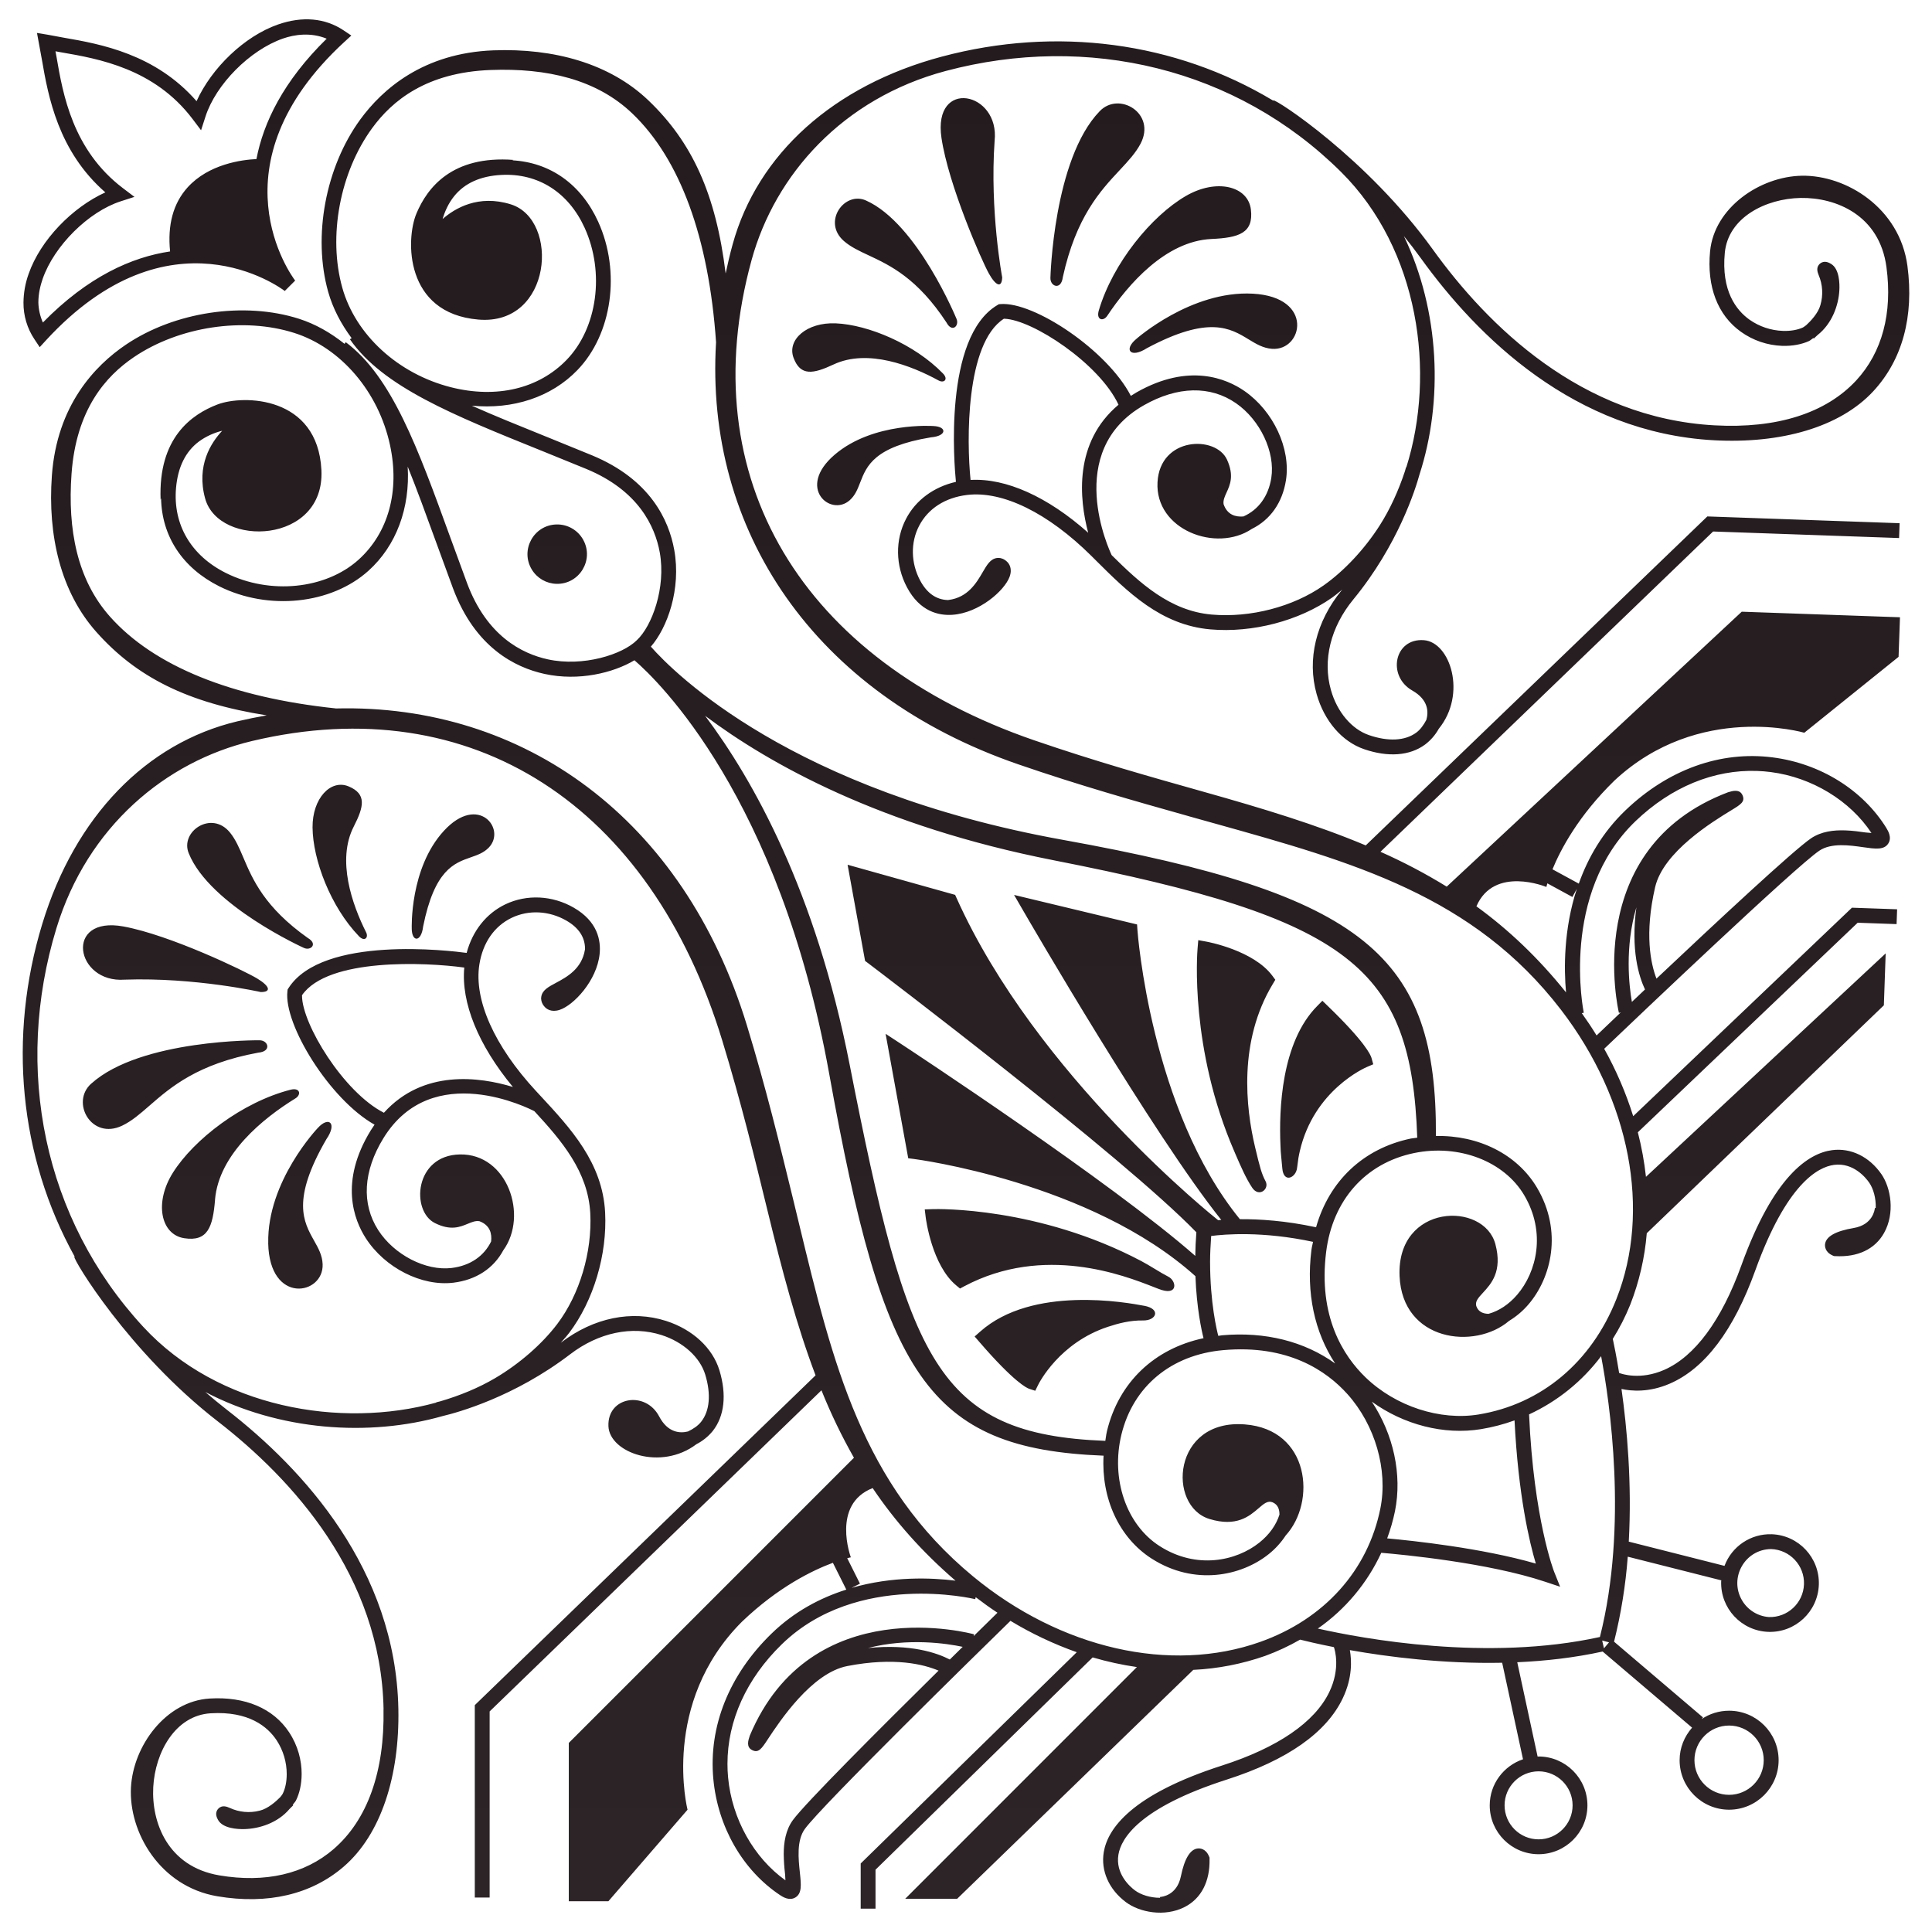 <svg width="304" height="304" viewBox="0 0 304 304" fill="none" xmlns="http://www.w3.org/2000/svg">
<path fill-rule="evenodd" clip-rule="evenodd" d="M54.189 6.596L55.281 5.593L54.046 4.765C51.145 2.831 47.582 2.518 43.749 3.852C38.421 5.714 33.291 10.717 30.929 15.918C24.453 8.501 15.856 6.934 10.031 5.929L7.508 5.463L5.82 5.184L6.59 9.376C7.592 15.198 9.159 23.795 16.573 30.271C11.375 32.636 6.369 37.763 4.507 43.091C3.985 44.539 3.71 46.065 3.694 47.604C3.676 49.662 4.278 51.678 5.423 53.388L6.248 54.627L7.251 53.531C26.69 32.428 44.075 45.233 44.808 45.785L46.443 44.15C45.888 43.423 33.083 26.032 54.189 6.593V6.596ZM51.399 6.093C44.581 12.775 41.45 19.282 40.351 25.03C38.073 25.135 32.847 25.806 29.514 29.492C27.249 32.006 26.339 35.392 26.765 39.563C20.766 40.453 13.867 43.486 6.748 50.747C6.307 49.756 6.066 48.688 6.037 47.604C6.037 46.22 6.348 44.922 6.717 43.867C8.535 38.66 13.938 33.3 19.012 31.671L21.154 30.979L19.363 29.623C11.418 23.602 9.898 14.804 8.898 8.985L8.728 8.07L9.643 8.237H9.653C15.471 9.243 24.266 10.764 30.284 18.705L31.637 20.496L32.329 18.355C33.958 13.277 39.318 7.877 44.525 6.065C46.365 5.42 48.926 5.06 51.405 6.09L51.399 6.093ZM42.207 195.609C42.008 185.877 49.987 177.507 49.987 177.507C51.74 175.562 53.103 176.729 51.353 179.261C45.819 188.804 47.759 192.252 49.41 195.197C50.086 196.398 50.713 197.512 50.766 198.921C50.962 203.787 42.396 205.345 42.201 195.612L42.207 195.609ZM28.968 194.83C32.667 195.414 33.486 193.102 33.837 188.798L33.831 188.794C34.421 181.592 41.425 175.946 46.483 172.834C47.445 172.244 47.228 171.08 45.708 171.471C38.117 173.417 30.514 179.283 27.215 184.512C24.235 189.238 25.294 194.247 28.968 194.83ZM14.37 170.5C22.159 163.493 40.842 163.688 40.842 163.688C42.207 163.688 42.787 165.438 40.643 165.634C31.097 167.381 26.845 171.08 23.525 173.97C22.038 175.264 20.741 176.396 19.236 177.116C14.367 179.45 11.059 173.417 14.367 170.497H14.37V170.5ZM64.787 146.12C64.806 148.274 66.283 148.292 66.581 145.782C68.368 136.887 71.444 135.82 74.066 134.904C75.134 134.532 76.124 134.191 76.924 133.353C79.696 130.457 75.27 124.837 69.849 130.727C64.427 136.618 64.79 146.12 64.79 146.12L64.787 146.12ZM56.479 147.315C52.01 142.672 49.224 135.289 49.18 130.2C49.143 125.607 52.045 122.559 54.862 123.742C57.702 124.93 57.28 126.901 55.66 130.063C52.954 135.351 55.415 142.331 57.606 146.697C58.025 147.526 57.37 148.243 56.476 147.312V147.315H56.479ZM38.303 134.97C37.651 133.44 37.083 132.102 36.19 131.004C33.291 127.435 28.27 130.848 29.707 134.284C33.03 142.477 47.821 149.155 47.821 149.155C48.892 149.652 50.055 148.528 48.445 147.597C41.627 142.771 39.761 138.393 38.303 134.97ZM19.434 145.782C26.827 147.144 38.508 152.789 40.454 153.959C42.396 155.126 42.787 156.1 41.04 156.1C41.04 156.1 30.718 153.767 19.627 154.148C11.844 154.735 10.019 144.05 19.434 145.782ZM52.485 290.963C57.817 286.37 60.532 278.755 60.346 268.948L60.355 268.942C59.952 247.901 45.934 232.688 34.244 223.633C20.263 212.802 11.425 198.067 11.701 197.745L11.751 197.732C3.008 181.955 1.227 163.176 6.655 145.366C11.785 128.524 22.982 116.908 37.378 113.494C38.898 113.138 40.429 112.828 41.968 112.563C29.492 110.593 21.464 106.53 15.164 99.445C9.563 93.152 7.48 84.289 8.163 74.839C8.96 63.782 14.922 57.544 19.779 54.254C27.463 49.05 38.424 47.408 47.051 50.161C49.639 50.989 52.038 52.367 54.208 54.102L54.406 53.844C61.681 59.3 65.721 70.432 70.839 84.521L73.486 91.74C76.583 100.051 82.113 102.859 86.21 103.75C91.734 104.951 97.943 103.005 100.215 100.727C102.57 98.539 104.817 92.491 103.815 86.93C103.067 82.808 100.454 77.185 92.264 73.793L85.136 70.891L85.117 70.885C71.227 65.28 60.253 60.855 55.061 53.392L55.328 53.205C53.668 50.977 52.373 48.532 51.638 45.916C49.186 37.195 51.219 26.302 56.687 18.804C60.141 14.069 66.587 8.331 77.666 7.921C87.131 7.57 95.92 9.969 102.015 15.785C108.877 22.333 112.65 30.498 114.18 43.032C114.503 41.524 114.851 40.004 115.273 38.48C119.186 24.217 131.196 13.439 148.202 8.908C166.196 4.11 184.894 6.549 200.355 15.844L200.367 15.794C200.699 15.534 215.108 24.887 225.445 39.24C234.082 51.238 248.792 65.789 269.802 66.928C279.599 67.465 287.305 65.017 292.084 59.853C296.155 55.44 297.803 49.279 296.835 42.036C295.749 33.843 288.878 31.05 283.329 31.147C277.805 31.249 271.934 34.237 271.4 39.758C270.82 45.767 273.194 48.811 275.295 50.31C276.836 51.39 278.658 52 280.539 52.066C281.747 52.11 282.845 51.911 283.655 51.545C283.775 51.485 283.887 51.411 283.99 51.325C284.057 51.272 284.126 51.222 284.198 51.176C284.881 50.555 286.091 49.292 286.439 48.01C286.9 46.447 286.802 44.773 286.163 43.275C285.998 42.849 285.694 42.064 286.377 41.484C287.066 40.9 287.826 41.35 288.115 41.521C289.449 42.312 289.477 44.677 289.424 45.655C289.297 48.072 288.257 50.927 286.011 52.706C285.813 52.901 285.61 53.089 285.399 53.27L285.362 53.227C285.35 53.214 285.338 53.201 285.328 53.187C285.231 53.249 285.137 53.318 285.048 53.392C284.918 53.494 284.791 53.599 284.63 53.671C283.512 54.18 282.035 54.474 280.409 54.419C278.085 54.333 275.837 53.567 273.945 52.215C270.27 49.599 268.545 45.096 269.082 39.538C269.746 32.661 276.942 27.77 283.506 27.652C290.526 27.528 298.921 32.742 300.134 41.838C301.192 49.798 299.339 56.613 294.774 61.55C289.508 67.245 280.195 69.846 269.681 69.275C247.749 68.077 232.493 53.025 223.558 40.615C222.705 39.435 221.819 38.279 220.902 37.148C226.581 48.985 227.093 63.117 223.366 74.637C222.733 76.937 219.983 85.766 212.939 94.331C209.37 98.676 208.088 103.877 209.426 108.591C210.397 112.026 212.687 114.736 215.4 115.667C218.441 116.713 221.085 116.576 222.842 115.282C223.503 114.798 224.005 114.084 224.434 113.28C224.781 112.082 224.818 110.13 222.221 108.653C218.211 106.369 219.397 100.373 224.055 100.733C228.213 101.056 230.836 109.218 226.389 114.677C225.849 115.645 225.113 116.491 224.229 117.159C221.833 118.925 218.432 119.183 214.639 117.883C211.164 116.685 208.374 113.454 207.176 109.23C205.627 103.762 207.07 97.791 211.136 92.851L211.154 92.826C211.166 92.809 211.179 92.793 211.191 92.776L210.9 93.018C210.471 93.372 210.04 93.729 209.609 94.033C204.404 97.695 197.065 99.613 190.449 99.033C182.653 98.35 177.445 93.164 172.406 88.149L171.732 87.476C164.895 80.698 157.764 77.197 152.156 77.883C148.711 78.302 146.039 80.025 144.63 82.725C143.259 85.35 143.315 88.565 144.773 91.321C145.831 93.316 147.293 94.356 149.13 94.418H149.161L149.192 94.412L149.254 94.406C152.296 94.014 153.646 91.715 154.63 90.027L154.636 90.014C155.312 88.857 155.846 87.944 156.87 87.802C156.954 87.795 157.05 87.786 157.156 87.786C157.528 87.802 157.993 87.938 158.475 88.401C158.754 88.668 159.343 89.431 158.862 90.75C158.062 92.941 154.068 96.451 149.863 96.739C147.724 96.885 144.748 96.252 142.713 92.413C140.891 88.978 140.835 84.95 142.564 81.641C144.103 78.687 146.921 76.62 150.415 75.82C150.158 73.259 148.41 53.069 156.929 48.013L157.159 47.871L157.426 47.849C162.695 47.421 174.249 55.136 177.939 62.292L178.032 62.233C178.304 62.056 178.58 61.886 178.861 61.724C187.109 57.05 193.024 59.592 195.814 61.525C200.379 64.694 203.129 70.597 202.344 75.571C201.785 79.112 199.873 81.797 196.969 83.227C191.37 86.998 181.734 83.358 182.135 75.885C182.513 68.716 191.305 68.468 193.068 72.325C194.213 74.829 193.549 76.288 193.006 77.483C192.708 78.132 192.447 78.7 192.528 79.32C193.102 81.021 194.427 81.368 195.65 81.266C198.018 80.217 199.582 78.082 200.038 75.205C200.68 71.14 198.291 66.081 194.483 63.446C190.439 60.647 185.297 60.756 180.006 63.757C167.226 71.003 174.606 86.691 174.922 87.352C179.401 91.789 184.121 96.128 190.653 96.702C196.742 97.236 203.492 95.479 208.262 92.121C211.508 89.837 214.732 86.39 217.11 82.656C218.742 80.096 220.052 77.21 221.069 74.138C221.178 73.765 221.24 73.523 221.24 73.523L221.284 73.535C225.97 58.642 223.288 39.237 211.018 27.059C194.542 10.705 171.121 5.221 148.801 11.17C132.614 15.484 121.957 27.472 118.264 40.91C108.818 75.295 126.234 103.917 162.732 116.486C172.325 119.785 181.011 122.23 189.412 124.595C198.629 127.19 207.101 129.747 214.9 133.024L268.65 81.26L298.902 82.327L298.821 84.661L269.556 83.631L254.753 97.884L254.598 98.033C241.207 110.928 222.851 128.608 217.215 134.029C220.809 135.622 224.293 137.454 227.642 139.513L274.062 96.252L298.961 97.127L298.74 103.356L283.906 115.297C283.906 115.297 267.334 110.425 254.04 122.814C248.348 128.363 245.561 133.676 244.283 136.785L248.423 139.038C249.847 135.032 252.122 131 255.765 127.509C262.471 121.085 270.695 118.125 278.916 119.174C286.426 120.132 293.114 124.294 296.823 130.293V130.299C297.077 130.715 297.735 131.789 297.114 132.738C296.438 133.772 295.072 133.576 293.192 133.309C291.063 133.002 288.155 132.589 286.277 133.852C282.46 136.428 257.726 159.967 252.42 165.026C254.302 168.394 255.831 171.948 256.985 175.63L291.404 142.827L298.511 143.076L298.427 145.409L292.304 145.192L274.671 162L274.388 162.27L257.714 178.165C258.316 180.496 258.735 182.839 258.993 185.173L296.711 150.018L296.425 158.186L259.12 194.048C258.803 197.899 257.928 201.684 256.522 205.283C255.766 207.157 254.846 208.96 253.773 210.673C253.959 211.539 254.347 213.407 254.769 216.033C255.185 216.188 258.08 217.203 261.857 215.552C266.683 213.441 270.882 207.756 274.004 199.107C279.087 185.005 284.574 181.467 288.279 180.977C291.224 180.586 294.123 181.995 296.031 184.738C297.54 186.911 298.201 190.892 296.453 194.011C295.026 196.562 292.295 197.853 288.773 197.651L288.555 197.639L288.36 197.549C287.118 196.997 287.14 196.035 287.174 195.758C287.329 194.557 288.838 193.71 291.665 193.229C294.703 192.72 294.992 190.343 295.013 190.073L295.147 190.085C295.2 188.552 294.781 187.038 294.11 186.076C293.583 185.322 291.634 182.895 288.58 183.295C286.073 183.627 281.132 186.222 276.195 199.901C272.787 209.348 268.253 215.347 262.71 217.73C259.467 219.127 256.712 218.897 255.141 218.553C255.998 224.604 256.799 233.294 256.287 242.576L271.35 246.39C272.504 243.308 275.494 241.306 278.783 241.412C283.023 241.565 286.339 245.122 286.194 249.363C286.039 253.602 282.483 256.917 278.243 256.774C274.001 256.622 270.683 253.065 270.826 248.823C270.828 248.796 270.832 248.769 270.838 248.742L270.841 248.711C270.844 248.697 270.846 248.682 270.848 248.668L256.128 244.944C255.79 249.455 255.069 253.93 253.971 258.319L267.968 270.239L267.741 270.506C268.979 269.668 270.472 269.181 272.076 269.181C276.376 269.186 279.861 272.671 279.866 276.97C279.859 281.269 276.375 284.752 272.076 284.757C267.777 284.752 264.292 281.267 264.287 276.967C264.287 275 265.044 273.222 266.251 271.847L252.178 259.868C247.74 260.842 243.187 261.357 238.74 261.553L241.943 276.399C241.992 276.396 242.042 276.384 242.095 276.384C246.339 276.389 249.778 279.829 249.782 284.074C249.777 288.317 246.338 291.756 242.095 291.761C237.851 291.756 234.413 288.317 234.408 284.074C234.408 280.694 236.611 277.852 239.646 276.821L236.366 261.634C227.071 261.82 218.416 260.712 212.399 259.644C212.684 261.224 212.818 263.983 211.306 267.176C208.73 272.626 202.577 276.952 193.015 280.024C179.168 284.474 176.4 289.322 175.984 291.817C175.475 294.858 177.833 296.891 178.569 297.443C179.506 298.148 181.005 298.619 182.535 298.619L182.532 298.551V298.486C182.805 298.474 185.188 298.266 185.809 295.249C186.38 292.444 187.283 290.967 188.49 290.852C188.767 290.827 189.725 290.839 190.238 292.099L190.321 292.298V292.515C190.402 296.044 189.015 298.728 186.417 300.063C183.236 301.695 179.28 300.894 177.166 299.308C174.488 297.307 173.188 294.362 173.678 291.432C174.292 287.745 178.026 282.389 192.298 277.802C201.056 274.987 206.884 270.99 209.165 266.242C210.953 262.524 210.037 259.601 209.891 259.176C207.284 258.661 205.432 258.214 204.572 257.996C202.819 259.003 200.984 259.858 199.085 260.551C195.438 261.829 191.625 262.571 187.764 262.754L150.611 298.771H142.436L178.888 262.313C176.536 261.97 174.211 261.462 171.931 260.793C160.54 271.926 149.151 283.061 137.763 294.197V300.326H135.429V293.22L169.429 259.976C165.793 258.69 162.297 257.036 158.996 255.039C153.751 260.159 129.359 284.055 126.646 287.779C125.318 289.604 125.632 292.528 125.861 294.663V294.669V294.678C126.063 296.565 126.206 297.927 125.157 298.564C124.179 299.153 123.127 298.452 122.724 298.185C116.852 294.272 112.936 287.438 112.241 279.9C111.48 271.645 114.726 263.536 121.386 257.059C125.005 253.54 129.114 251.411 133.167 250.126L131.056 245.906C127.906 247.076 122.491 249.676 116.75 255.172C103.905 268.02 108.185 284.76 108.185 284.76L95.731 299.159H89.499V274.249L134.368 229.377C132.428 225.958 130.721 222.412 129.256 218.764C120.148 227.577 77.669 268.684 77.045 269.293V298.576H74.709V268.303L128.328 216.414C125.334 208.501 123.074 199.948 120.806 190.641L120.8 190.619C118.733 182.147 116.598 173.386 113.637 163.694C102.363 126.777 74.373 108.361 39.675 116.595C26.113 119.81 13.761 130.038 8.877 146.064C2.142 168.16 6.797 191.758 22.563 208.802C34.3 221.495 53.599 224.856 68.648 220.697L68.638 220.654L68.663 220.647C68.731 220.632 68.942 220.585 69.253 220.505C72.362 219.595 75.292 218.391 77.911 216.849C81.725 214.599 85.282 211.499 87.681 208.336C91.206 203.681 93.195 197.003 92.879 190.899C92.534 184.35 88.366 179.481 84.087 174.848C83.435 174.507 68.018 166.577 60.328 179.099C57.147 184.282 56.852 189.415 59.508 193.552C62.016 197.45 66.981 200.013 71.065 199.517C73.961 199.163 76.145 197.673 77.278 195.346C77.418 194.123 77.123 192.788 75.441 192.158C74.826 192.056 74.249 192.295 73.591 192.568C72.378 193.071 70.898 193.685 68.433 192.45C64.638 190.554 65.2 181.775 72.375 181.651C79.857 181.514 83.159 191.271 79.193 196.733C77.66 199.585 74.91 201.397 71.347 201.832C66.351 202.443 60.548 199.489 57.544 194.812C55.71 191.951 53.37 185.955 58.335 177.874C58.496 177.61 58.664 177.365 58.832 177.123L58.937 176.967C51.914 173.032 44.609 161.215 45.227 155.964L45.258 155.694L45.403 155.467C50.76 147.138 70.876 149.593 73.427 149.94C74.349 146.474 76.515 143.734 79.522 142.294C82.889 140.689 86.911 140.882 90.278 142.821C94.049 144.993 94.573 147.991 94.35 150.123C93.912 154.313 90.266 158.186 88.047 158.906C86.712 159.34 85.968 158.723 85.713 158.437C85.36 158.081 85.156 157.604 85.142 157.103C85.142 156.994 85.154 156.898 85.173 156.811C85.35 155.793 86.284 155.29 87.469 154.657C89.195 153.736 91.541 152.46 92.038 149.441L92.047 149.388C92.053 149.365 92.056 149.341 92.056 149.316C92.056 147.479 91.073 145.98 89.114 144.854C86.414 143.302 83.202 143.132 80.527 144.41C77.781 145.723 75.968 148.336 75.428 151.762C74.547 157.339 77.79 164.594 84.329 171.661L84.974 172.356C89.809 177.563 94.809 182.957 95.216 190.774C95.56 197.406 93.394 204.671 89.549 209.745C89.241 210.14 88.918 210.523 88.581 210.893C88.465 211.024 88.35 211.156 88.236 211.288L88.311 211.232C93.397 207.343 99.411 206.111 104.82 207.852C109.001 209.196 112.129 212.098 113.2 215.614C114.369 219.446 113.997 222.841 112.147 225.172C111.446 226.031 110.574 226.736 109.587 227.242C103.979 231.494 95.907 228.589 95.737 224.418C95.538 219.75 101.574 218.779 103.713 222.866C105.103 225.51 107.055 225.541 108.262 225.24C109.084 224.84 109.808 224.365 110.32 223.72C111.676 222.013 111.905 219.375 110.971 216.296C110.133 213.55 107.505 211.17 104.107 210.074C99.436 208.575 94.195 209.674 89.729 213.084C80.921 219.822 72.002 222.261 69.681 222.81C58.031 226.131 43.929 225.122 32.301 219.03C33.387 219.968 34.501 220.896 35.668 221.802C47.756 231.168 62.258 246.948 62.683 268.911C62.885 279.438 59.958 288.651 54.08 293.716C48.991 298.104 42.114 299.715 34.194 298.377C25.151 296.847 20.229 288.273 20.608 281.259C20.952 274.705 26.091 267.682 32.993 267.263C38.567 266.922 43.005 268.805 45.49 272.57C46.905 274.708 47.464 277.035 47.464 279.109C47.464 280.735 47.123 282.203 46.573 283.298C46.496 283.453 46.387 283.577 46.282 283.702C46.201 283.789 46.127 283.882 46.061 283.981C46.071 283.981 46.145 284.055 46.145 284.055C45.952 284.255 45.756 284.452 45.555 284.645C43.706 286.83 40.813 287.764 38.393 287.81C37.412 287.829 35.054 287.724 34.306 286.355C34.147 286.063 33.725 285.284 34.331 284.617C34.933 283.956 35.712 284.285 36.13 284.468H36.14C37.614 285.158 39.281 285.313 40.857 284.909C42.148 284.608 43.454 283.438 44.097 282.78C44.144 282.711 44.196 282.646 44.252 282.584C44.336 282.482 44.419 282.38 44.482 282.249C44.885 281.452 45.115 280.362 45.115 279.155C45.115 277.272 44.569 275.43 43.541 273.852C42.123 271.701 39.163 269.218 33.136 269.587C27.602 269.926 24.409 275.689 24.114 281.206C23.819 286.749 26.37 293.713 34.52 295.091C41.726 296.311 47.939 294.88 52.488 290.963H52.485ZM152.718 75.518C158.267 75.199 164.852 78.156 171.226 83.826C169.814 78.495 168.93 69.616 175.999 63.685C172.989 57.218 162.487 50.313 158.046 50.155L157.953 50.158C151.911 54.037 152.097 69.442 152.718 75.518ZM278.696 243.746C274.573 243.771 272.024 248.251 274.107 251.809C274.996 253.326 276.571 254.31 278.323 254.443C281.272 254.545 283.754 252.233 283.857 249.282C283.956 246.33 281.648 243.854 278.696 243.746ZM272.073 271.515C269.066 271.515 266.621 273.96 266.621 276.964C266.621 279.971 269.066 282.417 272.073 282.417C275.077 282.417 277.523 279.971 277.523 276.964C277.523 273.96 275.077 271.515 272.073 271.515ZM247.448 284.071C247.448 281.12 245.049 278.718 242.098 278.718C239.143 278.718 236.745 281.12 236.745 284.071C236.745 287.019 239.147 289.421 242.098 289.421C245.046 289.421 247.448 287.019 247.448 284.071ZM133.685 167.477C142.846 214.137 147.386 225.706 173.923 226.718V226.711L173.994 226.24C174.047 225.877 174.1 225.513 174.19 225.147C176.058 217.482 181.654 212.206 189.375 210.565C189.071 209.367 188.292 205.854 188.102 200.807C171.617 185.97 144.035 182.392 143.758 182.358L142.911 182.253L139.349 162.67L141.63 164.163C143.051 165.094 174.96 186.07 188.078 197.617C188.093 196.438 188.149 195.197 188.248 193.899C176.53 181.818 138.135 152.724 136.534 151.507L136.487 151.473L136.121 151.2L133.368 136.068L135.168 136.571L150.291 140.807L150.514 141.304C163.086 169.312 191.342 191.733 191.625 191.957L191.678 191.997L192.168 191.954C181.455 178.556 161.789 144.665 160.932 143.175L159.564 140.816L162.214 141.453L178.919 145.462L178.975 146.322C178.991 146.601 181.039 174.572 195.094 191.839C198.167 191.814 202.272 192.075 207.083 193.111C209.149 185.818 214.531 180.701 222.019 179.146C222.205 179.112 222.391 179.09 222.578 179.072C222.717 179.056 222.86 179.04 223.003 179.016C222.078 152.231 212.6 144.55 165.798 135.364C138.56 130.017 121.063 120.216 110.95 112.629C118.537 122.739 128.338 140.239 133.685 167.477ZM192.264 210.111C199.101 209.5 205.255 211.077 210.084 214.543C206.837 209.609 205.506 203.452 206.353 196.686C206.384 196.419 206.44 196.168 206.496 195.917C206.536 195.747 206.572 195.576 206.605 195.405C198.663 193.701 192.686 194.204 190.576 194.483C190.483 195.882 190.405 197.263 190.405 198.517C190.405 205.028 191.491 209.432 191.699 210.201C191.787 210.19 191.874 210.176 191.96 210.158C192.059 210.139 192.158 210.121 192.264 210.111ZM248.115 139.86C246.042 146.201 246.076 152.383 246.415 156.153C242.039 150.701 237.353 146.269 232.313 142.61C235.106 136.155 243.321 139.563 243.321 139.563C243.321 139.563 243.373 139.348 243.476 138.995L247.417 141.139L248.115 139.86ZM257.484 142.762C255.629 149.081 256.339 155.151 256.777 157.649L258.36 156.15L258.841 155.694C257.872 153.633 256.581 149.475 257.484 142.762ZM248.894 159.421C249.714 160.569 250.496 161.739 251.222 162.928L251.628 162.543L252.339 161.867L252.342 161.86L255.03 159.3L254.738 159.374C254.676 159.12 248.618 133.514 271.906 124.663C272.682 124.434 273.737 124.126 274.187 125.135C274.634 126.15 273.892 126.6 272.402 127.506C269.479 129.291 261.717 134.029 260.429 139.615C258.735 146.983 259.747 151.644 260.644 153.987C269.948 145.208 282.24 133.753 284.968 131.91C286.575 130.824 288.543 130.594 290.368 130.662C291.513 130.699 292.605 130.858 293.514 130.985C293.514 130.985 293.992 131.031 294.473 131.072C291.116 125.992 285.126 122.317 278.615 121.482C277.908 121.391 277.196 121.333 276.483 121.309C269.693 121.07 262.98 123.822 257.373 129.185C245.403 140.652 249.167 159.164 249.208 159.353L248.897 159.421H248.894ZM214.894 216.753C219.602 221.284 226.575 223.565 232.667 222.568H232.657C242.511 220.955 250.409 214.344 254.334 204.42C259.846 190.498 256.507 173.057 245.626 158.893C231.826 140.934 212.957 135.665 191.088 129.56H191.082L191.06 129.551L191.02 129.542L187.047 128.431L186.904 128.387C178.516 126.026 169.845 123.583 160.247 120.275C128.009 109.178 110.881 83.367 112.672 53.857C111.533 37.406 107.024 25.045 99.483 17.846C93.865 12.48 86.045 10.686 77.231 11.012C67.087 11.384 61.699 15.853 58.549 20.176C53.478 27.125 51.598 37.214 53.863 45.282C55.942 52.696 62.661 58.838 70.966 60.936C78.138 62.745 84.767 61.169 89.17 56.613C94.002 51.61 95.191 42.874 91.994 35.851C89.45 30.265 84.676 27.224 78.898 27.525C75.599 27.692 73.092 28.828 71.444 30.892C70.584 31.966 70.016 33.204 69.644 34.464C71.555 32.788 75.261 30.554 80.388 32.158C88.087 34.573 86.917 51.281 75.267 50.285C63.617 49.292 63.831 37.614 65.532 33.583C67.232 29.548 71.118 24.431 80.825 25.163L80.754 25.182L80.586 25.225C86.548 25.545 91.426 28.965 94.123 34.886C97.704 42.75 96.327 52.569 90.852 58.236C86.74 62.5 80.713 64.458 74.243 63.834C77.765 65.405 81.641 66.969 85.787 68.644L85.992 68.725L93.13 71.636C102.304 75.428 105.243 81.815 106.09 86.517C107.21 92.705 104.997 98.794 102.412 101.748C106.127 105.962 124.626 124.474 167.257 132.152C214.928 140.742 226.115 150.459 225.939 178.749C232.62 178.606 238.728 181.604 241.853 186.892C245.918 193.772 244.093 201.074 240.49 205.264C239.622 206.278 238.597 207.148 237.455 207.84C232.034 212.461 220.651 211.064 220.222 200.783C219.747 189.372 233.492 188.981 235.298 195.765C236.44 200.06 234.625 202.024 233.343 203.414C232.598 204.221 232.031 204.833 232.325 205.59C232.661 206.465 233.436 206.716 234.221 206.732C235.866 206.273 237.409 205.258 238.721 203.737C241.781 200.181 243.314 193.962 239.842 188.078C236.679 182.709 229.539 179.978 222.494 181.436C214.857 183.022 209.689 188.829 208.671 196.975C207.396 207.142 211.353 213.342 214.894 216.753ZM233.049 224.874C227.199 225.833 220.874 224.179 215.853 220.551C219.251 225.681 220.657 232.003 219.502 237.775C219.199 239.233 218.788 240.667 218.27 242.064C222.302 242.43 233.148 243.578 241.66 246.03C240.655 242.663 238.898 235.255 238.312 223.499C236.602 224.118 234.839 224.578 233.045 224.874H233.049ZM253.183 258.422L252.103 258.139L252.382 259.365L253.183 258.422ZM217.345 244.332C215.133 249.122 211.687 253.238 207.359 256.255C214.403 257.844 234.017 261.485 251.746 257.581C256.19 240.056 253.273 220.461 251.936 213.395C248.973 217.34 245.078 220.487 240.599 222.556C241.334 239.088 244.512 247.252 244.55 247.336L245.487 249.673L243.097 248.879C234.172 245.899 220.765 244.621 217.345 244.332ZM136.574 259.315C143.321 258.645 147.433 260.085 149.453 261.125L151.48 259.129C148.997 258.608 142.955 257.68 136.574 259.315ZM153.528 251.318L153.45 251.628C153.264 251.585 134.892 247.172 123.015 258.729C117.454 264.141 114.466 270.751 114.466 277.548C114.466 278.255 114.497 278.966 114.565 279.68C115.167 286.218 118.63 292.335 123.587 295.867L123.534 294.911L123.524 294.837C123.402 293.811 123.334 292.781 123.32 291.749C123.32 289.924 123.618 287.962 124.756 286.398C126.693 283.736 138.579 271.859 147.681 262.872C145.369 261.891 140.748 260.715 133.325 262.152C127.708 263.241 122.705 270.81 120.809 273.681L120.803 273.693C119.844 275.146 119.363 275.875 118.37 275.388C117.38 274.903 117.727 273.864 117.982 273.097C127.649 250.132 153.022 257.084 153.276 257.159L153.196 257.447L156.951 253.763C155.79 253 154.654 252.178 153.528 251.318ZM150.35 248.72C145.052 244.158 140.792 239.317 137.313 234.15C130.768 236.714 133.88 245.043 133.88 245.043C133.88 245.043 133.669 245.083 133.309 245.179L135.314 249.189L133.995 249.853C140.41 247.997 146.589 248.249 150.35 248.72ZM17.302 97.022C24.223 104.808 36.425 109.746 52.824 111.468V111.477C82.377 110.726 107.573 128.75 117.529 161.354C120.502 171.099 122.643 179.882 124.716 188.366L124.732 188.431C125.067 189.797 125.393 191.153 125.715 192.497C131.05 214.571 135.646 233.616 153.112 248.047C166.882 259.418 184.198 263.368 198.306 258.35C208.361 254.778 215.251 247.116 217.206 237.328C218.416 231.276 216.38 224.219 212.017 219.36C208.73 215.701 202.676 211.533 192.472 212.445C184.291 213.174 178.308 218.137 176.459 225.715C174.752 232.704 177.225 239.938 182.485 243.286C188.239 246.967 194.511 245.654 198.173 242.719C199.737 241.465 200.804 239.956 201.323 238.33C201.332 237.545 201.109 236.76 200.246 236.391C199.498 236.068 198.865 236.611 198.033 237.328C196.599 238.563 194.573 240.31 190.321 239.016C183.606 236.974 184.484 223.251 195.867 224.129C206.127 224.918 207.123 236.344 202.313 241.595C201.581 242.714 200.676 243.709 199.631 244.543C195.324 247.994 187.963 249.555 181.228 245.257C176.046 241.946 173.265 235.727 173.647 229.051C145.816 227.956 139.013 216.352 130.473 168.948C122.646 125.492 103.554 107.098 99.83 103.893C96.494 105.885 91.06 107.213 85.694 106.046C81.03 105.028 74.746 101.866 71.279 92.572L68.626 85.328C67.071 81.049 65.616 77.048 64.151 73.418C64.542 79.903 62.376 85.859 57.969 89.816C52.113 95.091 42.25 96.115 34.52 92.267C28.701 89.363 25.449 84.363 25.346 78.395L25.322 78.473C25.304 78.525 25.287 78.578 25.272 78.631C24.884 68.899 30.138 65.203 34.225 63.642C38.309 62.087 49.99 62.283 50.574 73.961C51.157 85.639 34.421 86.222 32.279 78.436C30.852 73.253 33.22 69.638 34.961 67.785C33.654 68.1 32.42 68.666 31.33 69.451C29.204 71.028 27.984 73.492 27.699 76.781C27.196 82.551 30.063 87.426 35.563 90.169C42.471 93.611 51.235 92.73 56.411 88.078C61.116 83.838 62.925 77.266 61.37 70.041C59.567 61.662 53.661 54.735 46.325 52.395C38.346 49.847 28.195 51.371 21.07 56.194C16.641 59.192 11.989 64.418 11.257 74.544C10.621 83.339 12.138 91.215 17.302 97.022ZM60.408 175.093C66.584 168.238 75.428 169.429 80.707 171.034C75.264 164.461 72.536 157.776 73.054 152.246C67.003 151.411 51.61 150.688 47.526 156.591L47.523 156.678C47.523 161.116 54.049 171.856 60.408 175.093ZM197.142 46.21C206.856 46.744 205 55.254 200.147 54.887C198.741 54.782 197.648 54.114 196.475 53.401C193.589 51.644 190.21 49.584 180.477 54.779C177.886 56.442 176.769 55.036 178.774 53.354C178.774 53.354 187.42 45.673 197.139 46.21H197.142ZM186.579 30.846C181.231 33.955 175.109 41.347 172.893 48.864V48.861C172.452 50.369 173.607 50.629 174.23 49.686C177.52 44.739 183.407 37.937 190.625 37.605C194.942 37.409 197.279 36.674 196.826 32.956C196.373 29.269 191.407 28.034 186.579 30.846ZM165.283 43.727C165.283 43.727 165.749 25.045 173.026 17.51C176.058 14.308 181.97 17.83 179.469 22.606C178.693 24.083 177.52 25.34 176.176 26.78C173.169 29.998 169.321 34.116 167.238 43.6C166.969 45.735 165.24 45.09 165.283 43.727ZM135.354 75.909C136.36 73.321 137.536 70.292 146.486 68.815C149.009 68.604 149.034 67.13 146.883 67.037C146.883 67.037 137.406 66.345 131.329 71.552C125.25 76.76 130.709 81.384 133.7 78.715C134.566 77.945 134.945 76.965 135.354 75.909ZM147.715 59.884C143.433 57.538 136.546 54.828 131.165 57.348C127.947 58.853 125.964 59.21 124.874 56.324C123.788 53.469 126.938 50.673 131.528 50.878C136.611 51.101 143.892 54.142 148.376 58.77C149.273 59.694 148.531 60.324 147.718 59.881H147.715V59.884ZM136.673 40.174C140.044 41.751 144.354 43.771 148.935 50.757C149.807 52.395 150.968 51.278 150.514 50.186C150.514 50.186 144.36 35.172 136.289 31.559C132.903 30.001 129.325 34.898 132.782 37.921C133.849 38.852 135.168 39.47 136.673 40.174ZM155.573 42.992C154.471 41.006 149.242 29.139 148.14 21.697C146.744 12.231 157.357 14.422 156.501 22.184C155.725 33.26 157.696 43.65 157.696 43.65C157.631 45.4 156.671 44.981 155.573 42.992ZM145.509 190.3L145.664 191.572C145.704 191.873 146.641 199.073 150.455 202.251L151.058 202.75L151.75 202.381C164.281 195.749 176.918 200.702 181.455 202.48C182.048 202.713 182.504 202.893 182.805 202.983C185.381 203.768 185.108 201.534 183.835 200.885C183.177 200.55 182.445 200.109 181.694 199.653C180.989 199.228 180.273 198.793 179.59 198.433C163.369 189.868 147.513 190.234 146.787 190.256L145.509 190.3ZM180.034 205.46C182.743 205.975 181.933 207.812 179.869 207.775C177.809 207.741 175.974 208.234 174.339 208.771C166.689 211.291 163.505 217.6 163.344 217.926L162.897 218.838L161.926 218.522C161.584 218.407 159.592 217.513 154.114 211.167L153.36 210.298L154.22 209.537C162.438 202.229 177.318 204.951 180.031 205.466L180.034 205.46ZM189.812 148.162L188.549 147.932L188.441 149.208C188.379 149.915 187.181 165.001 194.244 181.235L194.461 181.744C195.225 183.506 196.075 185.468 197.043 186.901C198.111 188.472 199.774 187.084 199.141 185.877C198.505 184.673 198.257 183.736 197.481 180.477C196.01 174.283 194.846 163.831 200.268 154.841L200.671 154.167L200.209 153.54C197.248 149.555 190.116 148.215 189.812 148.162ZM208.079 157.472L208.907 158.273C214.782 163.949 215.679 165.991 215.809 166.481L216.079 167.465L215.139 167.865C214.77 168.02 206.744 171.527 204.525 181.132C204.339 181.976 204.277 182.265 204.091 183.798C203.902 185.331 201.971 186.237 201.77 183.832C201.689 182.876 201.642 182.436 201.608 182.119C201.54 181.49 201.497 180.859 201.481 180.226C201.233 174.64 201.599 163.998 207.269 158.291L208.079 157.469L208.079 157.472ZM87.556 91.867C91.153 91.96 93.501 88.124 91.783 84.963C90.945 83.42 89.312 82.477 87.556 82.523C83.96 82.615 81.812 86.567 83.691 89.635C84.518 90.986 85.973 91.826 87.556 91.867Z" fill="url(#paint0_linear_95_55)"/>
<defs>
<linearGradient id="paint0_linear_95_55" x1="152" y1="3.04" x2="152" y2="300.96" gradientUnits="userSpaceOnUse">
<stop stop-color="#241B1E"/>
<stop offset="1" stop-color="#2C2427"/>
</linearGradient>
</defs>
</svg>
